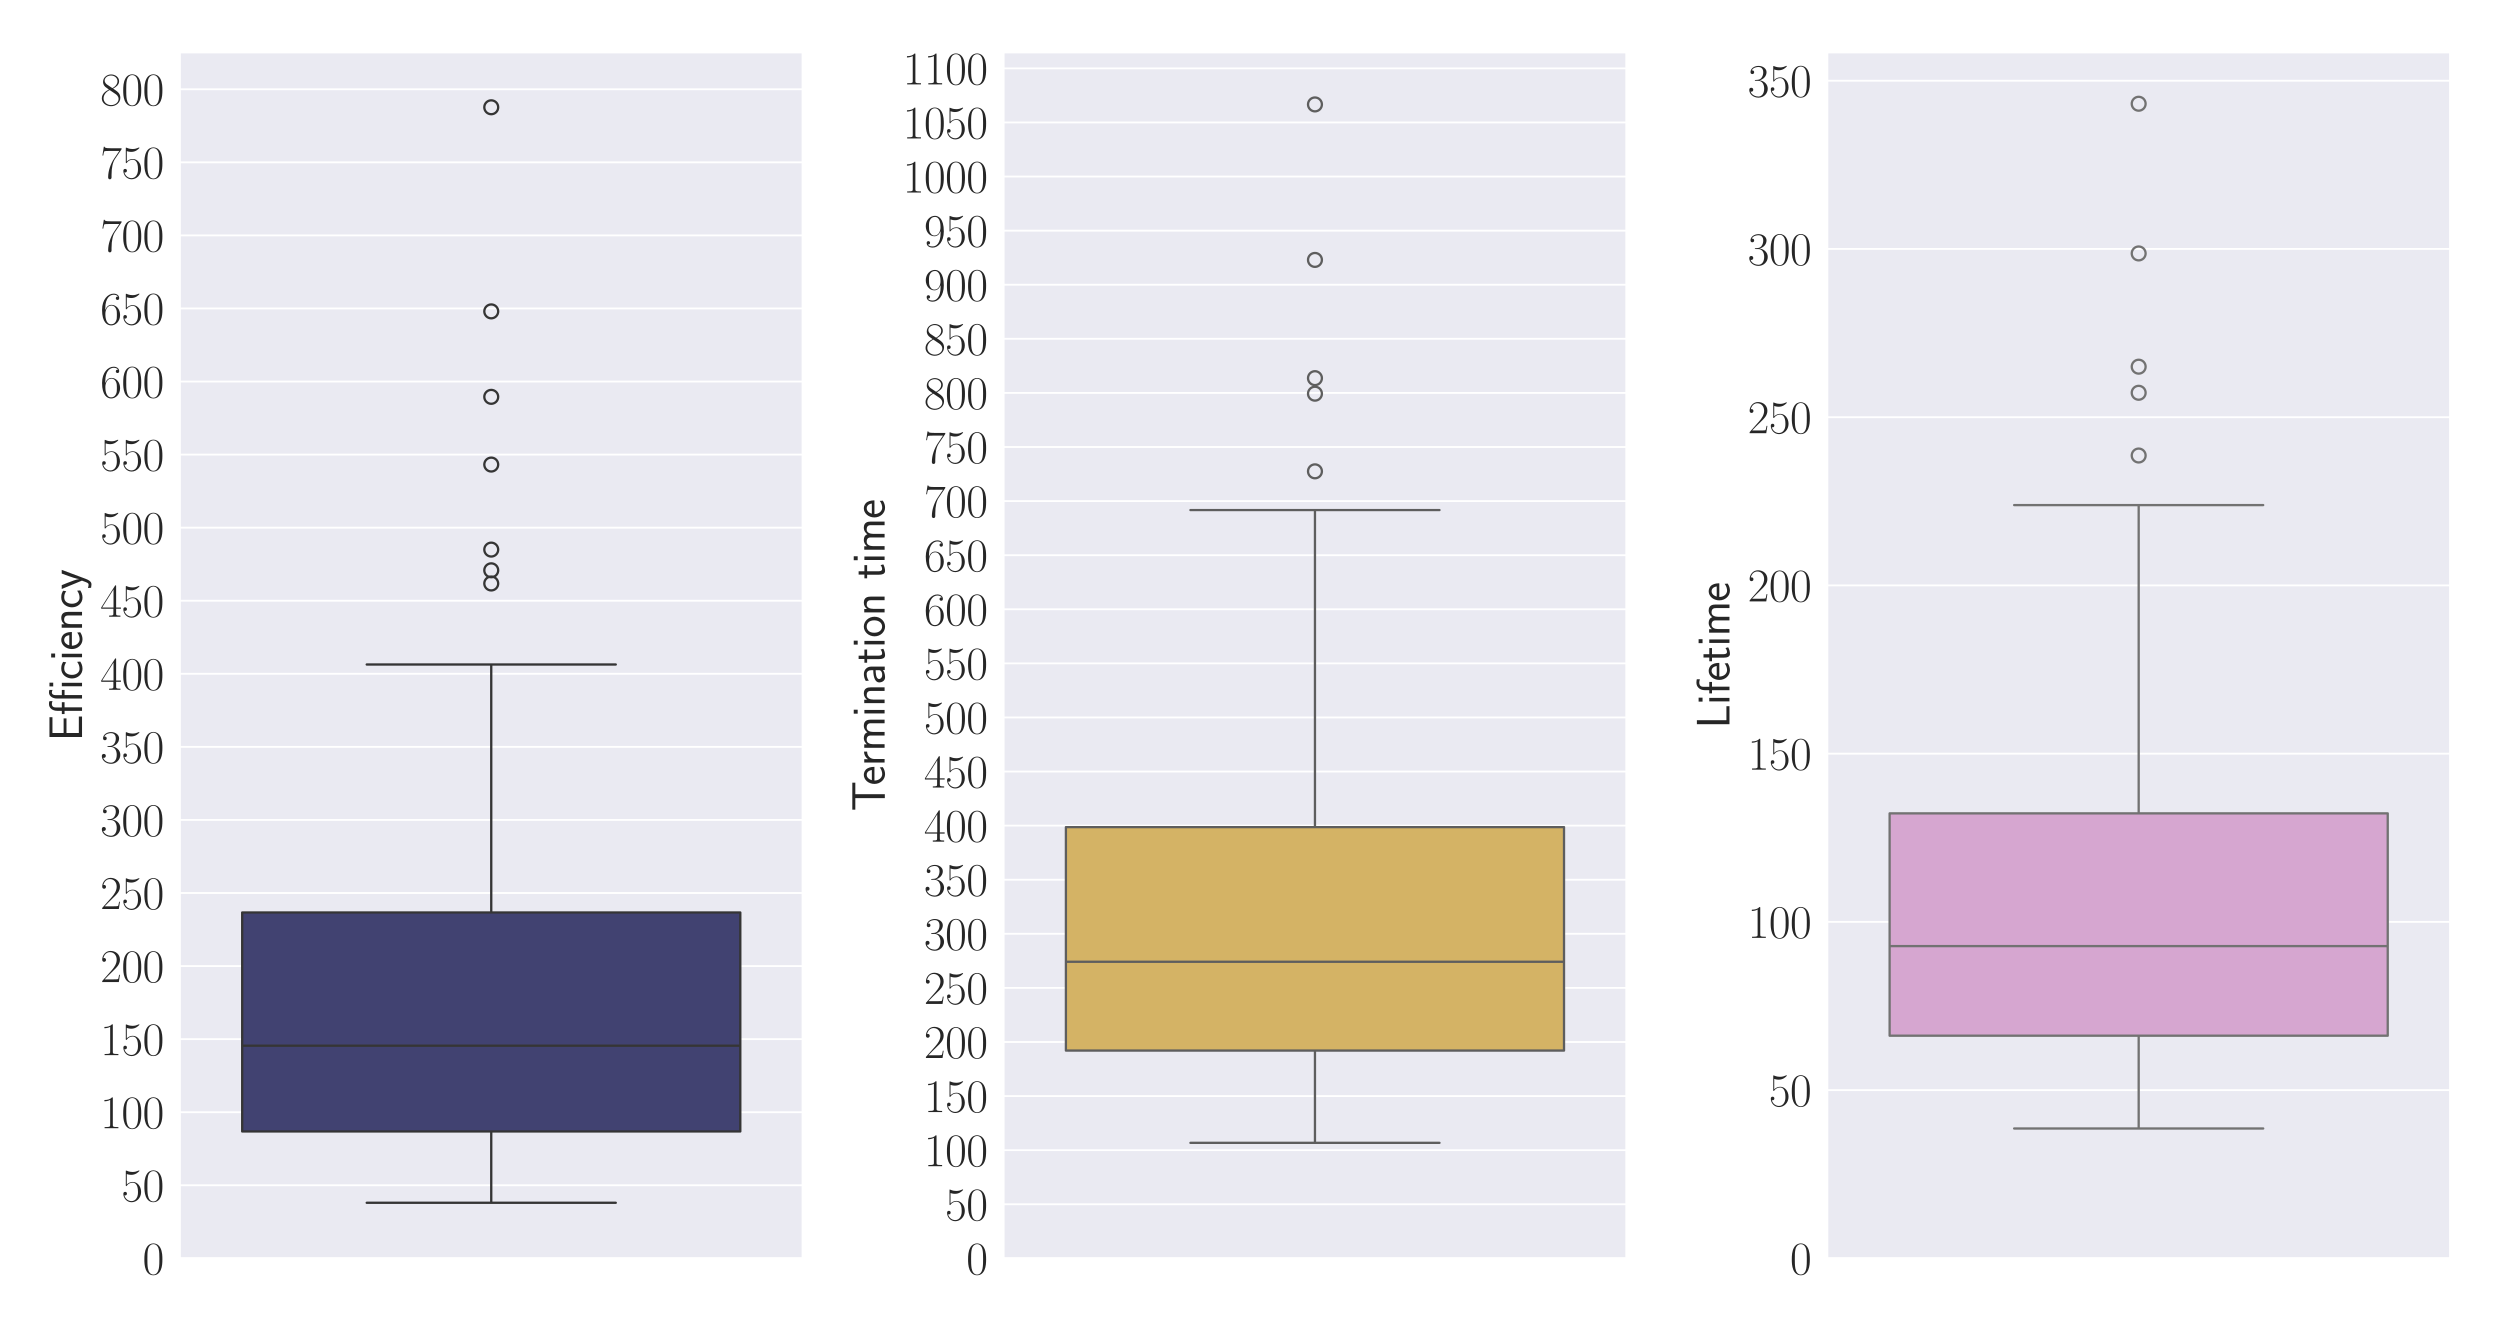 <?xml version="1.0" encoding="utf-8" standalone="no"?>
<!DOCTYPE svg PUBLIC "-//W3C//DTD SVG 1.1//EN"
  "http://www.w3.org/Graphics/SVG/1.1/DTD/svg11.dtd">
<svg xmlns:xlink="http://www.w3.org/1999/xlink" width="1080pt" height="576pt" viewBox="0 0 1080 576" xmlns="http://www.w3.org/2000/svg" version="1.1">
 <defs>
  <style type="text/css">*{stroke-linejoin: round; stroke-linecap: butt}</style>
 </defs>
 <g id="figure_1">
  <g id="patch_1">
   <path d="M 0 576 
L 1080 576 
L 1080 0 
L 0 0 
z
" style="fill: #ffffff"/>
  </g>
  <g id="axes_1">
   <g id="patch_2">
    <path d="M 77.727 543.606 
L 346.708 543.606 
L 346.708 22.681 
L 77.727 22.681 
z
" style="fill: #eaeaf2"/>
   </g>
   <g id="matplotlib.axis_1">
    <g id="xtick_1"/>
   </g>
   <g id="matplotlib.axis_2">
    <g id="ytick_1">
     <g id="line2d_1">
      <path d="M 77.727 543.606 
L 346.708 543.606 
" clip-path="url(#pfe9d5f213d)" style="fill: none; stroke: #ffffff; stroke-width: 0.8; stroke-linecap: round"/>
     </g>
     <g id="text_1">
      <!-- $\mathdefault{0}$ -->
      <g style="fill: #262626" transform="translate(61.589 550.524) scale(0.2 -0.2)">
       <defs>
        <path id="CMR17-30" d="M 2688 2025 
C 2688 2416 2682 3080 2413 3591 
C 2176 4039 1798 4198 1466 4198 
C 1158 4198 768 4058 525 3597 
C 269 3118 243 2524 243 2025 
C 243 1661 250 1106 448 619 
C 723 -39 1216 -128 1466 -128 
C 1760 -128 2208 -7 2470 600 
C 2662 1042 2688 1559 2688 2025 
z
M 1466 -26 
C 1056 -26 813 325 723 812 
C 653 1188 653 1738 653 2096 
C 653 2588 653 2997 736 3387 
C 858 3929 1216 4096 1466 4096 
C 1728 4096 2067 3923 2189 3400 
C 2272 3036 2278 2607 2278 2096 
C 2278 1680 2278 1169 2202 792 
C 2067 95 1690 -26 1466 -26 
z
" transform="scale(0.016)"/>
       </defs>
       <use xlink:href="#CMR17-30" transform="scale(0.996)"/>
      </g>
     </g>
    </g>
    <g id="ytick_2">
     <g id="line2d_2">
      <path d="M 77.727 512.041 
L 346.708 512.041 
" clip-path="url(#pfe9d5f213d)" style="fill: none; stroke: #ffffff; stroke-width: 0.8; stroke-linecap: round"/>
     </g>
     <g id="text_2">
      <!-- $\mathdefault{50}$ -->
      <g style="fill: #262626" transform="translate(52.451 518.959) scale(0.2 -0.2)">
       <defs>
        <path id="CMR17-35" d="M 730 3692 
C 794 3666 1056 3584 1325 3584 
C 1920 3584 2246 3911 2432 4100 
C 2432 4157 2432 4192 2394 4192 
C 2387 4192 2374 4192 2323 4163 
C 2099 4058 1837 3973 1517 3973 
C 1325 3973 1037 3999 723 4139 
C 653 4171 640 4171 634 4171 
C 602 4171 595 4164 595 4037 
L 595 2203 
C 595 2089 595 2057 659 2057 
C 691 2057 704 2070 736 2114 
C 941 2401 1222 2522 1542 2522 
C 1766 2522 2246 2382 2246 1289 
C 2246 1085 2246 715 2054 421 
C 1894 159 1645 25 1370 25 
C 947 25 518 320 403 814 
C 429 807 480 795 506 795 
C 589 795 749 840 749 1038 
C 749 1210 627 1280 506 1280 
C 358 1280 262 1190 262 1011 
C 262 454 704 -128 1382 -128 
C 2042 -128 2669 440 2669 1264 
C 2669 2030 2170 2624 1549 2624 
C 1222 2624 947 2503 730 2274 
L 730 3692 
z
" transform="scale(0.016)"/>
       </defs>
       <use xlink:href="#CMR17-35" transform="scale(0.996)"/>
       <use xlink:href="#CMR17-30" transform="translate(45.69 0) scale(0.996)"/>
      </g>
     </g>
    </g>
    <g id="ytick_3">
     <g id="line2d_3">
      <path d="M 77.727 480.475 
L 346.708 480.475 
" clip-path="url(#pfe9d5f213d)" style="fill: none; stroke: #ffffff; stroke-width: 0.8; stroke-linecap: round"/>
     </g>
     <g id="text_3">
      <!-- $\mathdefault{100}$ -->
      <g style="fill: #262626" transform="translate(43.313 487.394) scale(0.2 -0.2)">
       <defs>
        <path id="CMR17-31" d="M 1702 4058 
C 1702 4192 1696 4192 1606 4192 
C 1357 3916 979 3827 621 3827 
C 602 3827 570 3827 563 3808 
C 557 3795 557 3782 557 3648 
C 755 3648 1088 3686 1344 3839 
L 1344 461 
C 1344 236 1331 160 781 160 
L 589 160 
L 589 0 
C 896 0 1216 0 1523 0 
C 1830 0 2150 0 2458 0 
L 2458 160 
L 2266 160 
C 1715 160 1702 230 1702 458 
L 1702 4058 
z
" transform="scale(0.016)"/>
       </defs>
       <use xlink:href="#CMR17-31" transform="scale(0.996)"/>
       <use xlink:href="#CMR17-30" transform="translate(45.69 0) scale(0.996)"/>
       <use xlink:href="#CMR17-30" transform="translate(91.381 0) scale(0.996)"/>
      </g>
     </g>
    </g>
    <g id="ytick_4">
     <g id="line2d_4">
      <path d="M 77.727 448.91 
L 346.708 448.91 
" clip-path="url(#pfe9d5f213d)" style="fill: none; stroke: #ffffff; stroke-width: 0.8; stroke-linecap: round"/>
     </g>
     <g id="text_4">
      <!-- $\mathdefault{150}$ -->
      <g style="fill: #262626" transform="translate(43.313 455.828) scale(0.2 -0.2)">
       <use xlink:href="#CMR17-31" transform="scale(0.996)"/>
       <use xlink:href="#CMR17-35" transform="translate(45.69 0) scale(0.996)"/>
       <use xlink:href="#CMR17-30" transform="translate(91.381 0) scale(0.996)"/>
      </g>
     </g>
    </g>
    <g id="ytick_5">
     <g id="line2d_5">
      <path d="M 77.727 417.344 
L 346.708 417.344 
" clip-path="url(#pfe9d5f213d)" style="fill: none; stroke: #ffffff; stroke-width: 0.8; stroke-linecap: round"/>
     </g>
     <g id="text_5">
      <!-- $\mathdefault{200}$ -->
      <g style="fill: #262626" transform="translate(43.313 424.263) scale(0.2 -0.2)">
       <defs>
        <path id="CMR17-32" d="M 2669 989 
L 2554 989 
C 2490 536 2438 459 2413 420 
C 2381 369 1920 369 1830 369 
L 602 369 
C 832 619 1280 1072 1824 1597 
C 2214 1967 2669 2402 2669 3035 
C 2669 3790 2067 4224 1395 4224 
C 691 4224 262 3604 262 3030 
C 262 2780 448 2748 525 2748 
C 589 2748 781 2787 781 3010 
C 781 3207 614 3264 525 3264 
C 486 3264 448 3258 422 3245 
C 544 3790 915 4058 1306 4058 
C 1862 4058 2227 3617 2227 3035 
C 2227 2479 1901 2000 1536 1584 
L 262 146 
L 262 0 
L 2515 0 
L 2669 989 
z
" transform="scale(0.016)"/>
       </defs>
       <use xlink:href="#CMR17-32" transform="scale(0.996)"/>
       <use xlink:href="#CMR17-30" transform="translate(45.69 0) scale(0.996)"/>
       <use xlink:href="#CMR17-30" transform="translate(91.381 0) scale(0.996)"/>
      </g>
     </g>
    </g>
    <g id="ytick_6">
     <g id="line2d_6">
      <path d="M 77.727 385.779 
L 346.708 385.779 
" clip-path="url(#pfe9d5f213d)" style="fill: none; stroke: #ffffff; stroke-width: 0.8; stroke-linecap: round"/>
     </g>
     <g id="text_6">
      <!-- $\mathdefault{250}$ -->
      <g style="fill: #262626" transform="translate(43.313 392.698) scale(0.2 -0.2)">
       <use xlink:href="#CMR17-32" transform="scale(0.996)"/>
       <use xlink:href="#CMR17-35" transform="translate(45.69 0) scale(0.996)"/>
       <use xlink:href="#CMR17-30" transform="translate(91.381 0) scale(0.996)"/>
      </g>
     </g>
    </g>
    <g id="ytick_7">
     <g id="line2d_7">
      <path d="M 77.727 354.214 
L 346.708 354.214 
" clip-path="url(#pfe9d5f213d)" style="fill: none; stroke: #ffffff; stroke-width: 0.8; stroke-linecap: round"/>
     </g>
     <g id="text_7">
      <!-- $\mathdefault{300}$ -->
      <g style="fill: #262626" transform="translate(43.313 361.132) scale(0.2 -0.2)">
       <defs>
        <path id="CMR17-33" d="M 1414 2157 
C 1984 2157 2234 1662 2234 1090 
C 2234 320 1824 25 1453 25 
C 1114 25 563 194 390 693 
C 422 680 454 680 486 680 
C 640 680 755 782 755 948 
C 755 1133 614 1216 486 1216 
C 378 1216 211 1165 211 926 
C 211 335 787 -128 1466 -128 
C 2176 -128 2720 430 2720 1085 
C 2720 1707 2208 2157 1600 2227 
C 2086 2328 2554 2756 2554 3329 
C 2554 3820 2048 4179 1472 4179 
C 890 4179 378 3829 378 3329 
C 378 3110 544 3072 627 3072 
C 762 3072 877 3155 877 3321 
C 877 3486 762 3569 627 3569 
C 602 3569 570 3569 544 3557 
C 730 3959 1235 4032 1459 4032 
C 1683 4032 2106 3925 2106 3320 
C 2106 3143 2080 2828 1862 2550 
C 1670 2304 1453 2304 1242 2284 
C 1210 2284 1062 2269 1037 2269 
C 992 2263 966 2257 966 2208 
C 966 2163 973 2157 1101 2157 
L 1414 2157 
z
" transform="scale(0.016)"/>
       </defs>
       <use xlink:href="#CMR17-33" transform="scale(0.996)"/>
       <use xlink:href="#CMR17-30" transform="translate(45.69 0) scale(0.996)"/>
       <use xlink:href="#CMR17-30" transform="translate(91.381 0) scale(0.996)"/>
      </g>
     </g>
    </g>
    <g id="ytick_8">
     <g id="line2d_8">
      <path d="M 77.727 322.648 
L 346.708 322.648 
" clip-path="url(#pfe9d5f213d)" style="fill: none; stroke: #ffffff; stroke-width: 0.8; stroke-linecap: round"/>
     </g>
     <g id="text_8">
      <!-- $\mathdefault{350}$ -->
      <g style="fill: #262626" transform="translate(43.313 329.567) scale(0.2 -0.2)">
       <use xlink:href="#CMR17-33" transform="scale(0.996)"/>
       <use xlink:href="#CMR17-35" transform="translate(45.69 0) scale(0.996)"/>
       <use xlink:href="#CMR17-30" transform="translate(91.381 0) scale(0.996)"/>
      </g>
     </g>
    </g>
    <g id="ytick_9">
     <g id="line2d_9">
      <path d="M 77.727 291.083 
L 346.708 291.083 
" clip-path="url(#pfe9d5f213d)" style="fill: none; stroke: #ffffff; stroke-width: 0.8; stroke-linecap: round"/>
     </g>
     <g id="text_9">
      <!-- $\mathdefault{400}$ -->
      <g style="fill: #262626" transform="translate(43.313 298.002) scale(0.2 -0.2)">
       <defs>
        <path id="CMR17-34" d="M 2150 4122 
C 2150 4256 2144 4256 2029 4256 
L 128 1254 
L 128 1088 
L 1779 1088 
L 1779 457 
C 1779 224 1766 160 1318 160 
L 1197 160 
L 1197 0 
C 1402 0 1747 0 1965 0 
C 2182 0 2528 0 2733 0 
L 2733 160 
L 2611 160 
C 2163 160 2150 224 2150 457 
L 2150 1088 
L 2803 1088 
L 2803 1254 
L 2150 1254 
L 2150 4122 
z
M 1798 3703 
L 1798 1254 
L 256 1254 
L 1798 3703 
z
" transform="scale(0.016)"/>
       </defs>
       <use xlink:href="#CMR17-34" transform="scale(0.996)"/>
       <use xlink:href="#CMR17-30" transform="translate(45.69 0) scale(0.996)"/>
       <use xlink:href="#CMR17-30" transform="translate(91.381 0) scale(0.996)"/>
      </g>
     </g>
    </g>
    <g id="ytick_10">
     <g id="line2d_10">
      <path d="M 77.727 259.518 
L 346.708 259.518 
" clip-path="url(#pfe9d5f213d)" style="fill: none; stroke: #ffffff; stroke-width: 0.8; stroke-linecap: round"/>
     </g>
     <g id="text_10">
      <!-- $\mathdefault{450}$ -->
      <g style="fill: #262626" transform="translate(43.313 266.436) scale(0.2 -0.2)">
       <use xlink:href="#CMR17-34" transform="scale(0.996)"/>
       <use xlink:href="#CMR17-35" transform="translate(45.69 0) scale(0.996)"/>
       <use xlink:href="#CMR17-30" transform="translate(91.381 0) scale(0.996)"/>
      </g>
     </g>
    </g>
    <g id="ytick_11">
     <g id="line2d_11">
      <path d="M 77.727 227.952 
L 346.708 227.952 
" clip-path="url(#pfe9d5f213d)" style="fill: none; stroke: #ffffff; stroke-width: 0.8; stroke-linecap: round"/>
     </g>
     <g id="text_11">
      <!-- $\mathdefault{500}$ -->
      <g style="fill: #262626" transform="translate(43.313 234.871) scale(0.2 -0.2)">
       <use xlink:href="#CMR17-35" transform="scale(0.996)"/>
       <use xlink:href="#CMR17-30" transform="translate(45.69 0) scale(0.996)"/>
       <use xlink:href="#CMR17-30" transform="translate(91.381 0) scale(0.996)"/>
      </g>
     </g>
    </g>
    <g id="ytick_12">
     <g id="line2d_12">
      <path d="M 77.727 196.387 
L 346.708 196.387 
" clip-path="url(#pfe9d5f213d)" style="fill: none; stroke: #ffffff; stroke-width: 0.8; stroke-linecap: round"/>
     </g>
     <g id="text_12">
      <!-- $\mathdefault{550}$ -->
      <g style="fill: #262626" transform="translate(43.313 203.306) scale(0.2 -0.2)">
       <use xlink:href="#CMR17-35" transform="scale(0.996)"/>
       <use xlink:href="#CMR17-35" transform="translate(45.69 0) scale(0.996)"/>
       <use xlink:href="#CMR17-30" transform="translate(91.381 0) scale(0.996)"/>
      </g>
     </g>
    </g>
    <g id="ytick_13">
     <g id="line2d_13">
      <path d="M 77.727 164.822 
L 346.708 164.822 
" clip-path="url(#pfe9d5f213d)" style="fill: none; stroke: #ffffff; stroke-width: 0.8; stroke-linecap: round"/>
     </g>
     <g id="text_13">
      <!-- $\mathdefault{600}$ -->
      <g style="fill: #262626" transform="translate(43.313 171.74) scale(0.2 -0.2)">
       <defs>
        <path id="CMR17-36" d="M 678 2176 
C 678 3690 1395 4032 1811 4032 
C 1946 4032 2272 4009 2400 3776 
C 2298 3776 2106 3776 2106 3553 
C 2106 3381 2246 3323 2336 3323 
C 2394 3323 2566 3348 2566 3560 
C 2566 3954 2246 4179 1805 4179 
C 1043 4179 243 3390 243 1984 
C 243 253 966 -128 1478 -128 
C 2099 -128 2688 427 2688 1283 
C 2688 2081 2170 2662 1517 2662 
C 1126 2662 838 2407 678 1960 
L 678 2176 
z
M 1478 25 
C 691 25 691 1200 691 1436 
C 691 1896 909 2560 1504 2560 
C 1613 2560 1926 2560 2138 2120 
C 2253 1870 2253 1609 2253 1289 
C 2253 944 2253 690 2118 434 
C 1978 171 1773 25 1478 25 
z
" transform="scale(0.016)"/>
       </defs>
       <use xlink:href="#CMR17-36" transform="scale(0.996)"/>
       <use xlink:href="#CMR17-30" transform="translate(45.69 0) scale(0.996)"/>
       <use xlink:href="#CMR17-30" transform="translate(91.381 0) scale(0.996)"/>
      </g>
     </g>
    </g>
    <g id="ytick_14">
     <g id="line2d_14">
      <path d="M 77.727 133.256 
L 346.708 133.256 
" clip-path="url(#pfe9d5f213d)" style="fill: none; stroke: #ffffff; stroke-width: 0.8; stroke-linecap: round"/>
     </g>
     <g id="text_14">
      <!-- $\mathdefault{650}$ -->
      <g style="fill: #262626" transform="translate(43.313 140.175) scale(0.2 -0.2)">
       <use xlink:href="#CMR17-36" transform="scale(0.996)"/>
       <use xlink:href="#CMR17-35" transform="translate(45.69 0) scale(0.996)"/>
       <use xlink:href="#CMR17-30" transform="translate(91.381 0) scale(0.996)"/>
      </g>
     </g>
    </g>
    <g id="ytick_15">
     <g id="line2d_15">
      <path d="M 77.727 101.691 
L 346.708 101.691 
" clip-path="url(#pfe9d5f213d)" style="fill: none; stroke: #ffffff; stroke-width: 0.8; stroke-linecap: round"/>
     </g>
     <g id="text_15">
      <!-- $\mathdefault{700}$ -->
      <g style="fill: #262626" transform="translate(43.313 108.609) scale(0.2 -0.2)">
       <defs>
        <path id="CMR17-37" d="M 2886 3941 
L 2886 4081 
L 1382 4081 
C 634 4081 621 4165 595 4288 
L 480 4288 
L 294 3094 
L 410 3094 
C 429 3215 474 3540 550 3661 
C 589 3712 1062 3712 1171 3712 
L 2579 3712 
L 1869 2661 
C 1395 1954 1069 999 1069 165 
C 1069 89 1069 -128 1299 -128 
C 1530 -128 1530 89 1530 171 
L 1530 465 
C 1530 1508 1709 2196 2003 2636 
L 2886 3941 
z
" transform="scale(0.016)"/>
       </defs>
       <use xlink:href="#CMR17-37" transform="scale(0.996)"/>
       <use xlink:href="#CMR17-30" transform="translate(45.69 0) scale(0.996)"/>
       <use xlink:href="#CMR17-30" transform="translate(91.381 0) scale(0.996)"/>
      </g>
     </g>
    </g>
    <g id="ytick_16">
     <g id="line2d_16">
      <path d="M 77.727 70.126 
L 346.708 70.126 
" clip-path="url(#pfe9d5f213d)" style="fill: none; stroke: #ffffff; stroke-width: 0.8; stroke-linecap: round"/>
     </g>
     <g id="text_16">
      <!-- $\mathdefault{750}$ -->
      <g style="fill: #262626" transform="translate(43.313 77.044) scale(0.2 -0.2)">
       <use xlink:href="#CMR17-37" transform="scale(0.996)"/>
       <use xlink:href="#CMR17-35" transform="translate(45.69 0) scale(0.996)"/>
       <use xlink:href="#CMR17-30" transform="translate(91.381 0) scale(0.996)"/>
      </g>
     </g>
    </g>
    <g id="ytick_17">
     <g id="line2d_17">
      <path d="M 77.727 38.56 
L 346.708 38.56 
" clip-path="url(#pfe9d5f213d)" style="fill: none; stroke: #ffffff; stroke-width: 0.8; stroke-linecap: round"/>
     </g>
     <g id="text_17">
      <!-- $\mathdefault{800}$ -->
      <g style="fill: #262626" transform="translate(43.313 45.479) scale(0.2 -0.2)">
       <defs>
        <path id="CMR17-38" d="M 1741 2264 
C 2144 2467 2554 2773 2554 3263 
C 2554 3841 1990 4179 1472 4179 
C 890 4179 378 3759 378 3180 
C 378 3021 416 2747 666 2505 
C 730 2442 998 2251 1171 2130 
C 883 1983 211 1634 211 934 
C 211 279 838 -128 1459 -128 
C 2144 -128 2720 362 2720 1010 
C 2720 1590 2330 1857 2074 2029 
L 1741 2264 
z
M 902 2822 
C 851 2854 595 3051 595 3351 
C 595 3739 998 4032 1459 4032 
C 1965 4032 2336 3676 2336 3262 
C 2336 2669 1670 2331 1638 2331 
C 1632 2331 1626 2331 1574 2370 
L 902 2822 
z
M 2080 1519 
C 2176 1449 2483 1240 2483 851 
C 2483 381 2010 25 1472 25 
C 890 25 448 438 448 940 
C 448 1443 838 1862 1280 2060 
L 2080 1519 
z
" transform="scale(0.016)"/>
       </defs>
       <use xlink:href="#CMR17-38" transform="scale(0.996)"/>
       <use xlink:href="#CMR17-30" transform="translate(45.69 0) scale(0.996)"/>
       <use xlink:href="#CMR17-30" transform="translate(91.381 0) scale(0.996)"/>
      </g>
     </g>
    </g>
    <g id="text_18">
     <!-- Efficiency -->
     <g style="fill: #262626" transform="translate(35.437 320.178) rotate(-90) scale(0.2 -0.2)">
      <defs>
       <path id="CMSS17-45" d="M 1958 433 
C 1446 433 1216 433 1101 433 
L 1101 2107 
L 3085 2107 
L 3085 2496 
L 1101 2496 
L 1101 4009 
L 1926 4009 
C 2003 4009 2080 4009 2157 4009 
L 3251 4009 
L 3251 4416 
L 563 4416 
L 563 0 
L 3334 0 
L 3334 433 
L 1958 433 
z
" transform="scale(0.016)"/>
       <path id="CMSS17-e" d="M 4422 4416 
L 3910 4416 
L 3910 3906 
L 4422 3906 
L 4422 4416 
z
M 4403 2737 
L 3930 2737 
L 3930 0 
L 4403 0 
L 4403 2737 
z
M 2739 2368 
L 3437 2368 
L 3437 2737 
L 2726 2737 
L 2726 3578 
C 2726 3919 2880 4092 3085 4092 
C 3226 4092 3360 4042 3437 3992 
L 3437 4416 
C 3322 4461 3270 4480 3085 4480 
C 2605 4480 2266 3995 2266 3376 
L 2266 0 
L 2739 0 
L 2739 2368 
z
M 1075 2368 
L 1773 2368 
L 1773 2737 
L 1062 2737 
L 1062 3565 
C 1062 3995 1325 4092 1510 4092 
C 1619 4092 1773 4070 1920 3999 
L 1920 4410 
C 1754 4480 1728 4480 1510 4480 
C 986 4480 602 3999 602 3366 
L 602 2737 
L 160 2737 
L 160 2368 
L 602 2368 
L 602 0 
L 1075 0 
L 1075 2368 
z
" transform="scale(0.016)"/>
       <path id="CMSS17-63" d="M 2464 2541 
C 2464 2585 2170 2714 2093 2739 
C 1882 2816 1613 2816 1542 2816 
C 710 2816 211 2093 211 1363 
C 211 595 768 -64 1517 -64 
C 1946 -64 2253 76 2502 242 
L 2464 664 
C 2189 453 1869 337 1523 337 
C 1024 337 698 774 698 1369 
C 698 1831 909 2414 1549 2414 
C 1901 2414 2099 2343 2394 2145 
L 2464 2541 
z
" transform="scale(0.016)"/>
       <path id="CMSS17-69" d="M 979 4183 
L 442 4183 
L 442 3648 
L 979 3648 
L 979 4183 
z
M 947 2739 
L 474 2739 
L 474 0 
L 947 0 
L 947 2739 
z
" transform="scale(0.016)"/>
       <path id="CMSS17-65" d="M 2502 1377 
C 2502 1590 2490 2003 2285 2345 
C 2061 2713 1696 2816 1421 2816 
C 755 2816 192 2188 192 1375 
C 192 582 774 -64 1510 -64 
C 1798 -64 2150 19 2470 248 
C 2470 274 2458 414 2451 420 
C 2451 433 2432 630 2432 656 
C 2125 407 1773 325 1517 325 
C 1107 325 666 667 646 1377 
L 2502 1377 
z
M 698 1728 
C 781 2084 1062 2421 1421 2421 
C 1517 2421 1965 2421 2080 1728 
L 698 1728 
z
" transform="scale(0.016)"/>
       <path id="CMSS17-6e" d="M 2618 1877 
C 2618 2283 2522 2816 1798 2816 
C 1389 2816 1120 2606 941 2389 
L 941 2758 
L 474 2758 
L 474 0 
L 960 0 
L 960 1559 
C 960 1964 1114 2428 1549 2428 
C 2112 2428 2131 2048 2131 1829 
L 2131 0 
L 2618 0 
L 2618 1877 
z
" transform="scale(0.016)"/>
       <path id="CMSS17-79" d="M 2675 2752 
L 2176 2752 
C 1632 1294 1446 702 1434 383 
L 1427 383 
C 1408 696 1126 1460 902 2007 
L 602 2752 
L 83 2752 
L 1216 13 
C 1146 -178 1043 -465 1011 -529 
C 870 -885 774 -885 672 -885 
C 646 -885 442 -885 211 -809 
L 250 -1229 
C 410 -1261 570 -1280 685 -1280 
C 845 -1280 1165 -1280 1459 -497 
L 2675 2752 
z
" transform="scale(0.016)"/>
      </defs>
      <use xlink:href="#CMSS17-45" transform="scale(0.996)"/>
      <use xlink:href="#CMSS17-e" transform="translate(55.892 0) scale(0.996)"/>
      <use xlink:href="#CMSS17-63" transform="translate(132.043 0) scale(0.996)"/>
      <use xlink:href="#CMSS17-69" transform="translate(173.682 0) scale(0.996)"/>
      <use xlink:href="#CMSS17-65" transform="translate(195.863 0) scale(0.996)"/>
      <use xlink:href="#CMSS17-6e" transform="translate(237.501 0) scale(0.996)"/>
      <use xlink:href="#CMSS17-63" transform="translate(285.706 0) scale(0.996)"/>
      <use xlink:href="#CMSS17-79" transform="translate(327.345 0) scale(0.996)"/>
     </g>
    </g>
   </g>
   <g id="patch_3">
    <path d="M 104.625 488.79 
L 319.81 488.79 
L 319.81 394.188 
L 104.625 394.188 
L 104.625 488.79 
z
" clip-path="url(#pfe9d5f213d)" style="fill: #414271; stroke: #353535; stroke-linejoin: miter"/>
   </g>
   <g id="line2d_18">
    <path d="M 212.217 488.79 
L 212.217 519.602 
" clip-path="url(#pfe9d5f213d)" style="fill: none; stroke: #353535"/>
   </g>
   <g id="line2d_19">
    <path d="M 212.217 394.188 
L 212.217 287.066 
" clip-path="url(#pfe9d5f213d)" style="fill: none; stroke: #353535"/>
   </g>
   <g id="line2d_20">
    <path d="M 158.421 519.602 
L 266.014 519.602 
" clip-path="url(#pfe9d5f213d)" style="fill: none; stroke: #353535; stroke-linecap: round"/>
   </g>
   <g id="line2d_21">
    <path d="M 158.421 287.066 
L 266.014 287.066 
" clip-path="url(#pfe9d5f213d)" style="fill: none; stroke: #353535; stroke-linecap: round"/>
   </g>
   <g id="line2d_22">
    <defs>
     <path id="m249b5681fa" d="M 0 3 
C 0.796 3 1.559 2.684 2.121 2.121 
C 2.684 1.559 3 0.796 3 0 
C 3 -0.796 2.684 -1.559 2.121 -2.121 
C 1.559 -2.684 0.796 -3 0 -3 
C -0.796 -3 -1.559 -2.684 -2.121 -2.121 
C -2.684 -1.559 -3 -0.796 -3 0 
C -3 0.796 -2.684 1.559 -2.121 2.121 
C -1.559 2.684 -0.796 3 0 3 
z
" style="stroke: #353535"/>
    </defs>
    <g clip-path="url(#pfe9d5f213d)">
     <use xlink:href="#m249b5681fa" x="212.217" y="252.07" style="fill-opacity: 0; stroke: #353535"/>
     <use xlink:href="#m249b5681fa" x="212.217" y="200.693" style="fill-opacity: 0; stroke: #353535"/>
     <use xlink:href="#m249b5681fa" x="212.217" y="237.427" style="fill-opacity: 0; stroke: #353535"/>
     <use xlink:href="#m249b5681fa" x="212.217" y="134.517" style="fill-opacity: 0; stroke: #353535"/>
     <use xlink:href="#m249b5681fa" x="212.217" y="46.343" style="fill-opacity: 0; stroke: #353535"/>
     <use xlink:href="#m249b5681fa" x="212.217" y="246.37" style="fill-opacity: 0; stroke: #353535"/>
     <use xlink:href="#m249b5681fa" x="212.217" y="171.435" style="fill-opacity: 0; stroke: #353535"/>
    </g>
   </g>
   <g id="line2d_23">
    <path d="M 104.625 451.746 
L 319.81 451.746 
" clip-path="url(#pfe9d5f213d)" style="fill: none; stroke: #353535"/>
   </g>
   <g id="patch_4">
    <path d="M 77.727 543.606 
L 77.727 22.681 
" style="fill: none; stroke: #ffffff; stroke-width: 0.8; stroke-linejoin: miter; stroke-linecap: square"/>
   </g>
   <g id="patch_5">
    <path d="M 346.708 543.606 
L 346.708 22.681 
" style="fill: none; stroke: #ffffff; stroke-width: 0.8; stroke-linejoin: miter; stroke-linecap: square"/>
   </g>
   <g id="patch_6">
    <path d="M 77.727 543.606 
L 346.708 543.606 
" style="fill: none; stroke: #ffffff; stroke-width: 0.8; stroke-linejoin: miter; stroke-linecap: square"/>
   </g>
   <g id="patch_7">
    <path d="M 77.727 22.681 
L 346.708 22.681 
" style="fill: none; stroke: #ffffff; stroke-width: 0.8; stroke-linejoin: miter; stroke-linecap: square"/>
   </g>
  </g>
  <g id="axes_2">
   <g id="patch_8">
    <path d="M 433.573 543.606 
L 702.554 543.606 
L 702.554 22.681 
L 433.573 22.681 
z
" style="fill: #eaeaf2"/>
   </g>
   <g id="matplotlib.axis_3">
    <g id="xtick_2"/>
   </g>
   <g id="matplotlib.axis_4">
    <g id="ytick_18">
     <g id="line2d_24">
      <path d="M 433.573 543.606 
L 702.554 543.606 
" clip-path="url(#p187883ef06)" style="fill: none; stroke: #ffffff; stroke-width: 0.8; stroke-linecap: round"/>
     </g>
     <g id="text_19">
      <!-- $\mathdefault{0}$ -->
      <g style="fill: #262626" transform="translate(417.435 550.524) scale(0.2 -0.2)">
       <use xlink:href="#CMR17-30" transform="scale(0.996)"/>
      </g>
     </g>
    </g>
    <g id="ytick_19">
     <g id="line2d_25">
      <path d="M 433.573 520.239 
L 702.554 520.239 
" clip-path="url(#p187883ef06)" style="fill: none; stroke: #ffffff; stroke-width: 0.8; stroke-linecap: round"/>
     </g>
     <g id="text_20">
      <!-- $\mathdefault{50}$ -->
      <g style="fill: #262626" transform="translate(408.297 527.158) scale(0.2 -0.2)">
       <use xlink:href="#CMR17-35" transform="scale(0.996)"/>
       <use xlink:href="#CMR17-30" transform="translate(45.69 0) scale(0.996)"/>
      </g>
     </g>
    </g>
    <g id="ytick_20">
     <g id="line2d_26">
      <path d="M 433.573 496.872 
L 702.554 496.872 
" clip-path="url(#p187883ef06)" style="fill: none; stroke: #ffffff; stroke-width: 0.8; stroke-linecap: round"/>
     </g>
     <g id="text_21">
      <!-- $\mathdefault{100}$ -->
      <g style="fill: #262626" transform="translate(399.159 503.791) scale(0.2 -0.2)">
       <use xlink:href="#CMR17-31" transform="scale(0.996)"/>
       <use xlink:href="#CMR17-30" transform="translate(45.69 0) scale(0.996)"/>
       <use xlink:href="#CMR17-30" transform="translate(91.381 0) scale(0.996)"/>
      </g>
     </g>
    </g>
    <g id="ytick_21">
     <g id="line2d_27">
      <path d="M 433.573 473.506 
L 702.554 473.506 
" clip-path="url(#p187883ef06)" style="fill: none; stroke: #ffffff; stroke-width: 0.8; stroke-linecap: round"/>
     </g>
     <g id="text_22">
      <!-- $\mathdefault{150}$ -->
      <g style="fill: #262626" transform="translate(399.159 480.424) scale(0.2 -0.2)">
       <use xlink:href="#CMR17-31" transform="scale(0.996)"/>
       <use xlink:href="#CMR17-35" transform="translate(45.69 0) scale(0.996)"/>
       <use xlink:href="#CMR17-30" transform="translate(91.381 0) scale(0.996)"/>
      </g>
     </g>
    </g>
    <g id="ytick_22">
     <g id="line2d_28">
      <path d="M 433.573 450.139 
L 702.554 450.139 
" clip-path="url(#p187883ef06)" style="fill: none; stroke: #ffffff; stroke-width: 0.8; stroke-linecap: round"/>
     </g>
     <g id="text_23">
      <!-- $\mathdefault{200}$ -->
      <g style="fill: #262626" transform="translate(399.159 457.057) scale(0.2 -0.2)">
       <use xlink:href="#CMR17-32" transform="scale(0.996)"/>
       <use xlink:href="#CMR17-30" transform="translate(45.69 0) scale(0.996)"/>
       <use xlink:href="#CMR17-30" transform="translate(91.381 0) scale(0.996)"/>
      </g>
     </g>
    </g>
    <g id="ytick_23">
     <g id="line2d_29">
      <path d="M 433.573 426.772 
L 702.554 426.772 
" clip-path="url(#p187883ef06)" style="fill: none; stroke: #ffffff; stroke-width: 0.8; stroke-linecap: round"/>
     </g>
     <g id="text_24">
      <!-- $\mathdefault{250}$ -->
      <g style="fill: #262626" transform="translate(399.159 433.691) scale(0.2 -0.2)">
       <use xlink:href="#CMR17-32" transform="scale(0.996)"/>
       <use xlink:href="#CMR17-35" transform="translate(45.69 0) scale(0.996)"/>
       <use xlink:href="#CMR17-30" transform="translate(91.381 0) scale(0.996)"/>
      </g>
     </g>
    </g>
    <g id="ytick_24">
     <g id="line2d_30">
      <path d="M 433.573 403.405 
L 702.554 403.405 
" clip-path="url(#p187883ef06)" style="fill: none; stroke: #ffffff; stroke-width: 0.8; stroke-linecap: round"/>
     </g>
     <g id="text_25">
      <!-- $\mathdefault{300}$ -->
      <g style="fill: #262626" transform="translate(399.159 410.324) scale(0.2 -0.2)">
       <use xlink:href="#CMR17-33" transform="scale(0.996)"/>
       <use xlink:href="#CMR17-30" transform="translate(45.69 0) scale(0.996)"/>
       <use xlink:href="#CMR17-30" transform="translate(91.381 0) scale(0.996)"/>
      </g>
     </g>
    </g>
    <g id="ytick_25">
     <g id="line2d_31">
      <path d="M 433.573 380.039 
L 702.554 380.039 
" clip-path="url(#p187883ef06)" style="fill: none; stroke: #ffffff; stroke-width: 0.8; stroke-linecap: round"/>
     </g>
     <g id="text_26">
      <!-- $\mathdefault{350}$ -->
      <g style="fill: #262626" transform="translate(399.159 386.957) scale(0.2 -0.2)">
       <use xlink:href="#CMR17-33" transform="scale(0.996)"/>
       <use xlink:href="#CMR17-35" transform="translate(45.69 0) scale(0.996)"/>
       <use xlink:href="#CMR17-30" transform="translate(91.381 0) scale(0.996)"/>
      </g>
     </g>
    </g>
    <g id="ytick_26">
     <g id="line2d_32">
      <path d="M 433.573 356.672 
L 702.554 356.672 
" clip-path="url(#p187883ef06)" style="fill: none; stroke: #ffffff; stroke-width: 0.8; stroke-linecap: round"/>
     </g>
     <g id="text_27">
      <!-- $\mathdefault{400}$ -->
      <g style="fill: #262626" transform="translate(399.159 363.59) scale(0.2 -0.2)">
       <use xlink:href="#CMR17-34" transform="scale(0.996)"/>
       <use xlink:href="#CMR17-30" transform="translate(45.69 0) scale(0.996)"/>
       <use xlink:href="#CMR17-30" transform="translate(91.381 0) scale(0.996)"/>
      </g>
     </g>
    </g>
    <g id="ytick_27">
     <g id="line2d_33">
      <path d="M 433.573 333.305 
L 702.554 333.305 
" clip-path="url(#p187883ef06)" style="fill: none; stroke: #ffffff; stroke-width: 0.8; stroke-linecap: round"/>
     </g>
     <g id="text_28">
      <!-- $\mathdefault{450}$ -->
      <g style="fill: #262626" transform="translate(399.159 340.224) scale(0.2 -0.2)">
       <use xlink:href="#CMR17-34" transform="scale(0.996)"/>
       <use xlink:href="#CMR17-35" transform="translate(45.69 0) scale(0.996)"/>
       <use xlink:href="#CMR17-30" transform="translate(91.381 0) scale(0.996)"/>
      </g>
     </g>
    </g>
    <g id="ytick_28">
     <g id="line2d_34">
      <path d="M 433.573 309.938 
L 702.554 309.938 
" clip-path="url(#p187883ef06)" style="fill: none; stroke: #ffffff; stroke-width: 0.8; stroke-linecap: round"/>
     </g>
     <g id="text_29">
      <!-- $\mathdefault{500}$ -->
      <g style="fill: #262626" transform="translate(399.159 316.857) scale(0.2 -0.2)">
       <use xlink:href="#CMR17-35" transform="scale(0.996)"/>
       <use xlink:href="#CMR17-30" transform="translate(45.69 0) scale(0.996)"/>
       <use xlink:href="#CMR17-30" transform="translate(91.381 0) scale(0.996)"/>
      </g>
     </g>
    </g>
    <g id="ytick_29">
     <g id="line2d_35">
      <path d="M 433.573 286.572 
L 702.554 286.572 
" clip-path="url(#p187883ef06)" style="fill: none; stroke: #ffffff; stroke-width: 0.8; stroke-linecap: round"/>
     </g>
     <g id="text_30">
      <!-- $\mathdefault{550}$ -->
      <g style="fill: #262626" transform="translate(399.159 293.49) scale(0.2 -0.2)">
       <use xlink:href="#CMR17-35" transform="scale(0.996)"/>
       <use xlink:href="#CMR17-35" transform="translate(45.69 0) scale(0.996)"/>
       <use xlink:href="#CMR17-30" transform="translate(91.381 0) scale(0.996)"/>
      </g>
     </g>
    </g>
    <g id="ytick_30">
     <g id="line2d_36">
      <path d="M 433.573 263.205 
L 702.554 263.205 
" clip-path="url(#p187883ef06)" style="fill: none; stroke: #ffffff; stroke-width: 0.8; stroke-linecap: round"/>
     </g>
     <g id="text_31">
      <!-- $\mathdefault{600}$ -->
      <g style="fill: #262626" transform="translate(399.159 270.123) scale(0.2 -0.2)">
       <use xlink:href="#CMR17-36" transform="scale(0.996)"/>
       <use xlink:href="#CMR17-30" transform="translate(45.69 0) scale(0.996)"/>
       <use xlink:href="#CMR17-30" transform="translate(91.381 0) scale(0.996)"/>
      </g>
     </g>
    </g>
    <g id="ytick_31">
     <g id="line2d_37">
      <path d="M 433.573 239.838 
L 702.554 239.838 
" clip-path="url(#p187883ef06)" style="fill: none; stroke: #ffffff; stroke-width: 0.8; stroke-linecap: round"/>
     </g>
     <g id="text_32">
      <!-- $\mathdefault{650}$ -->
      <g style="fill: #262626" transform="translate(399.159 246.757) scale(0.2 -0.2)">
       <use xlink:href="#CMR17-36" transform="scale(0.996)"/>
       <use xlink:href="#CMR17-35" transform="translate(45.69 0) scale(0.996)"/>
       <use xlink:href="#CMR17-30" transform="translate(91.381 0) scale(0.996)"/>
      </g>
     </g>
    </g>
    <g id="ytick_32">
     <g id="line2d_38">
      <path d="M 433.573 216.471 
L 702.554 216.471 
" clip-path="url(#p187883ef06)" style="fill: none; stroke: #ffffff; stroke-width: 0.8; stroke-linecap: round"/>
     </g>
     <g id="text_33">
      <!-- $\mathdefault{700}$ -->
      <g style="fill: #262626" transform="translate(399.159 223.39) scale(0.2 -0.2)">
       <use xlink:href="#CMR17-37" transform="scale(0.996)"/>
       <use xlink:href="#CMR17-30" transform="translate(45.69 0) scale(0.996)"/>
       <use xlink:href="#CMR17-30" transform="translate(91.381 0) scale(0.996)"/>
      </g>
     </g>
    </g>
    <g id="ytick_33">
     <g id="line2d_39">
      <path d="M 433.573 193.105 
L 702.554 193.105 
" clip-path="url(#p187883ef06)" style="fill: none; stroke: #ffffff; stroke-width: 0.8; stroke-linecap: round"/>
     </g>
     <g id="text_34">
      <!-- $\mathdefault{750}$ -->
      <g style="fill: #262626" transform="translate(399.159 200.023) scale(0.2 -0.2)">
       <use xlink:href="#CMR17-37" transform="scale(0.996)"/>
       <use xlink:href="#CMR17-35" transform="translate(45.69 0) scale(0.996)"/>
       <use xlink:href="#CMR17-30" transform="translate(91.381 0) scale(0.996)"/>
      </g>
     </g>
    </g>
    <g id="ytick_34">
     <g id="line2d_40">
      <path d="M 433.573 169.738 
L 702.554 169.738 
" clip-path="url(#p187883ef06)" style="fill: none; stroke: #ffffff; stroke-width: 0.8; stroke-linecap: round"/>
     </g>
     <g id="text_35">
      <!-- $\mathdefault{800}$ -->
      <g style="fill: #262626" transform="translate(399.159 176.656) scale(0.2 -0.2)">
       <use xlink:href="#CMR17-38" transform="scale(0.996)"/>
       <use xlink:href="#CMR17-30" transform="translate(45.69 0) scale(0.996)"/>
       <use xlink:href="#CMR17-30" transform="translate(91.381 0) scale(0.996)"/>
      </g>
     </g>
    </g>
    <g id="ytick_35">
     <g id="line2d_41">
      <path d="M 433.573 146.371 
L 702.554 146.371 
" clip-path="url(#p187883ef06)" style="fill: none; stroke: #ffffff; stroke-width: 0.8; stroke-linecap: round"/>
     </g>
     <g id="text_36">
      <!-- $\mathdefault{850}$ -->
      <g style="fill: #262626" transform="translate(399.159 153.29) scale(0.2 -0.2)">
       <use xlink:href="#CMR17-38" transform="scale(0.996)"/>
       <use xlink:href="#CMR17-35" transform="translate(45.69 0) scale(0.996)"/>
       <use xlink:href="#CMR17-30" transform="translate(91.381 0) scale(0.996)"/>
      </g>
     </g>
    </g>
    <g id="ytick_36">
     <g id="line2d_42">
      <path d="M 433.573 123.004 
L 702.554 123.004 
" clip-path="url(#p187883ef06)" style="fill: none; stroke: #ffffff; stroke-width: 0.8; stroke-linecap: round"/>
     </g>
     <g id="text_37">
      <!-- $\mathdefault{900}$ -->
      <g style="fill: #262626" transform="translate(399.159 129.923) scale(0.2 -0.2)">
       <defs>
        <path id="CMR17-39" d="M 2253 1864 
C 2253 464 1670 31 1190 31 
C 1043 31 685 31 538 294 
C 704 268 826 357 826 518 
C 826 692 685 749 595 749 
C 538 749 365 723 365 506 
C 365 71 742 -128 1203 -128 
C 1939 -128 2688 674 2688 2073 
C 2688 3817 1971 4179 1485 4179 
C 851 4179 243 3628 243 2778 
C 243 1991 762 1408 1414 1408 
C 1952 1408 2189 1903 2253 2112 
L 2253 1864 
z
M 1427 1510 
C 1254 1510 1011 1542 813 1922 
C 678 2169 678 2461 678 2771 
C 678 3146 678 3405 858 3684 
C 947 3817 1114 4032 1485 4032 
C 2240 4032 2240 2885 2240 2632 
C 2240 2182 2035 1510 1427 1510 
z
" transform="scale(0.016)"/>
       </defs>
       <use xlink:href="#CMR17-39" transform="scale(0.996)"/>
       <use xlink:href="#CMR17-30" transform="translate(45.69 0) scale(0.996)"/>
       <use xlink:href="#CMR17-30" transform="translate(91.381 0) scale(0.996)"/>
      </g>
     </g>
    </g>
    <g id="ytick_37">
     <g id="line2d_43">
      <path d="M 433.573 99.638 
L 702.554 99.638 
" clip-path="url(#p187883ef06)" style="fill: none; stroke: #ffffff; stroke-width: 0.8; stroke-linecap: round"/>
     </g>
     <g id="text_38">
      <!-- $\mathdefault{950}$ -->
      <g style="fill: #262626" transform="translate(399.159 106.556) scale(0.2 -0.2)">
       <use xlink:href="#CMR17-39" transform="scale(0.996)"/>
       <use xlink:href="#CMR17-35" transform="translate(45.69 0) scale(0.996)"/>
       <use xlink:href="#CMR17-30" transform="translate(91.381 0) scale(0.996)"/>
      </g>
     </g>
    </g>
    <g id="ytick_38">
     <g id="line2d_44">
      <path d="M 433.573 76.271 
L 702.554 76.271 
" clip-path="url(#p187883ef06)" style="fill: none; stroke: #ffffff; stroke-width: 0.8; stroke-linecap: round"/>
     </g>
     <g id="text_39">
      <!-- $\mathdefault{1000}$ -->
      <g style="fill: #262626" transform="translate(390.021 83.189) scale(0.2 -0.2)">
       <use xlink:href="#CMR17-31" transform="scale(0.996)"/>
       <use xlink:href="#CMR17-30" transform="translate(45.69 0) scale(0.996)"/>
       <use xlink:href="#CMR17-30" transform="translate(91.381 0) scale(0.996)"/>
       <use xlink:href="#CMR17-30" transform="translate(137.071 0) scale(0.996)"/>
      </g>
     </g>
    </g>
    <g id="ytick_39">
     <g id="line2d_45">
      <path d="M 433.573 52.904 
L 702.554 52.904 
" clip-path="url(#p187883ef06)" style="fill: none; stroke: #ffffff; stroke-width: 0.8; stroke-linecap: round"/>
     </g>
     <g id="text_40">
      <!-- $\mathdefault{1050}$ -->
      <g style="fill: #262626" transform="translate(390.021 59.823) scale(0.2 -0.2)">
       <use xlink:href="#CMR17-31" transform="scale(0.996)"/>
       <use xlink:href="#CMR17-30" transform="translate(45.69 0) scale(0.996)"/>
       <use xlink:href="#CMR17-35" transform="translate(91.381 0) scale(0.996)"/>
       <use xlink:href="#CMR17-30" transform="translate(137.071 0) scale(0.996)"/>
      </g>
     </g>
    </g>
    <g id="ytick_40">
     <g id="line2d_46">
      <path d="M 433.573 29.537 
L 702.554 29.537 
" clip-path="url(#p187883ef06)" style="fill: none; stroke: #ffffff; stroke-width: 0.8; stroke-linecap: round"/>
     </g>
     <g id="text_41">
      <!-- $\mathdefault{1100}$ -->
      <g style="fill: #262626" transform="translate(390.021 36.456) scale(0.2 -0.2)">
       <use xlink:href="#CMR17-31" transform="scale(0.996)"/>
       <use xlink:href="#CMR17-31" transform="translate(45.69 0) scale(0.996)"/>
       <use xlink:href="#CMR17-30" transform="translate(91.381 0) scale(0.996)"/>
       <use xlink:href="#CMR17-30" transform="translate(137.071 0) scale(0.996)"/>
      </g>
     </g>
    </g>
    <g id="text_42">
     <!-- Termination time -->
     <g style="fill: #262626" transform="translate(382.145 350.47) rotate(-90) scale(0.2 -0.2)">
      <defs>
       <path id="CMSS17-54" d="M 2317 3968 
L 2848 3968 
C 2925 3968 3002 3968 3078 3968 
L 3878 3968 
L 3878 4376 
L 218 4376 
L 218 3968 
L 1018 3968 
C 1094 3968 1171 3968 1248 3968 
L 1779 3968 
L 1779 -32 
L 2317 -32 
L 2317 3968 
z
" transform="scale(0.016)"/>
       <path id="CMSS17-72" d="M 954 1363 
C 954 1965 1395 2368 1958 2368 
L 1958 2789 
C 1549 2789 1165 2585 934 2253 
L 934 2758 
L 480 2758 
L 480 0 
L 954 0 
L 954 1363 
z
" transform="scale(0.016)"/>
       <path id="CMSS17-6d" d="M 4288 1877 
C 4288 2308 4179 2816 3462 2816 
C 2982 2816 2694 2516 2566 2331 
C 2451 2670 2182 2816 1798 2816 
C 1363 2816 1088 2568 941 2389 
L 941 2758 
L 474 2758 
L 474 0 
L 960 0 
L 960 1559 
C 960 1939 1101 2428 1555 2428 
C 2138 2428 2138 2016 2138 1829 
L 2138 0 
L 2624 0 
L 2624 1559 
C 2624 1939 2765 2428 3219 2428 
C 3802 2428 3802 2016 3802 1829 
L 3802 0 
L 4288 0 
L 4288 1877 
z
" transform="scale(0.016)"/>
       <path id="CMSS17-61" d="M 2406 1791 
C 2406 2392 1978 2808 1402 2808 
C 1120 2808 813 2757 461 2553 
L 499 2135 
C 659 2248 934 2432 1395 2432 
C 1722 2432 1920 2180 1920 1782 
L 1920 1536 
C 896 1536 256 1238 256 726 
C 256 461 416 -64 947 -64 
C 1043 -64 1562 -64 1933 217 
L 1933 -19 
L 2406 -19 
L 2406 1791 
z
M 1920 816 
C 1920 701 1920 548 1728 434 
C 1562 325 1350 325 1261 325 
C 941 325 723 511 723 744 
C 723 1211 1722 1211 1920 1211 
L 1920 816 
z
" transform="scale(0.016)"/>
       <path id="CMSS17-74" d="M 1069 2368 
L 1901 2368 
L 1901 2737 
L 1069 2737 
L 1069 3520 
L 614 3520 
L 614 2737 
L 109 2737 
L 109 2368 
L 602 2368 
L 602 749 
C 602 384 685 -64 1107 -64 
C 1427 -64 1722 25 2003 172 
L 1901 548 
C 1747 414 1562 337 1363 337 
C 1082 337 1069 696 1069 856 
L 1069 2368 
z
" transform="scale(0.016)"/>
       <path id="CMSS17-6f" d="M 2829 1356 
C 2829 2176 2221 2816 1504 2816 
C 768 2816 173 2157 173 1356 
C 173 544 787 -64 1498 -64 
C 2227 -64 2829 563 2829 1356 
z
M 1504 337 
C 1050 337 659 709 659 1408 
C 659 2151 1114 2427 1498 2427 
C 1914 2427 2342 2126 2342 1408 
C 2342 683 1926 337 1504 337 
z
" transform="scale(0.016)"/>
      </defs>
      <use xlink:href="#CMSS17-54" transform="scale(0.996)"/>
      <use xlink:href="#CMSS17-65" transform="translate(56.012 0) scale(0.996)"/>
      <use xlink:href="#CMSS17-72" transform="translate(97.651 0) scale(0.996)"/>
      <use xlink:href="#CMSS17-6d" transform="translate(129.561 0) scale(0.996)"/>
      <use xlink:href="#CMSS17-69" transform="translate(203.79 0) scale(0.996)"/>
      <use xlink:href="#CMSS17-6e" transform="translate(225.971 0) scale(0.996)"/>
      <use xlink:href="#CMSS17-61" transform="translate(274.176 0) scale(0.996)"/>
      <use xlink:href="#CMSS17-74" transform="translate(319.098 0) scale(0.996)"/>
      <use xlink:href="#CMSS17-69" transform="translate(352.929 0) scale(0.996)"/>
      <use xlink:href="#CMSS17-6f" transform="translate(375.11 0) scale(0.996)"/>
      <use xlink:href="#CMSS17-6e" transform="translate(421.954 0) scale(0.996)"/>
      <use xlink:href="#CMSS17-74" transform="translate(501.388 0) scale(0.996)"/>
      <use xlink:href="#CMSS17-69" transform="translate(535.219 0) scale(0.996)"/>
      <use xlink:href="#CMSS17-6d" transform="translate(557.4 0) scale(0.996)"/>
      <use xlink:href="#CMSS17-65" transform="translate(631.629 0) scale(0.996)"/>
     </g>
    </g>
   </g>
   <g id="patch_9">
    <path d="M 460.471 453.847 
L 675.656 453.847 
L 675.656 357.322 
L 460.471 357.322 
L 460.471 453.847 
z
" clip-path="url(#p187883ef06)" style="fill: #d4b365; stroke: #5e5e5e; stroke-linejoin: miter"/>
   </g>
   <g id="line2d_47">
    <path d="M 568.063 453.847 
L 568.063 493.712 
" clip-path="url(#p187883ef06)" style="fill: none; stroke: #5e5e5e"/>
   </g>
   <g id="line2d_48">
    <path d="M 568.063 357.322 
L 568.063 220.348 
" clip-path="url(#p187883ef06)" style="fill: none; stroke: #5e5e5e"/>
   </g>
   <g id="line2d_49">
    <path d="M 514.267 493.712 
L 621.86 493.712 
" clip-path="url(#p187883ef06)" style="fill: none; stroke: #5e5e5e; stroke-linecap: round"/>
   </g>
   <g id="line2d_50">
    <path d="M 514.267 220.348 
L 621.86 220.348 
" clip-path="url(#p187883ef06)" style="fill: none; stroke: #5e5e5e; stroke-linecap: round"/>
   </g>
   <g id="line2d_51">
    <defs>
     <path id="m4ac3c64d67" d="M 0 3 
C 0.796 3 1.559 2.684 2.121 2.121 
C 2.684 1.559 3 0.796 3 0 
C 3 -0.796 2.684 -1.559 2.121 -2.121 
C 1.559 -2.684 0.796 -3 0 -3 
C -0.796 -3 -1.559 -2.684 -2.121 -2.121 
C -2.684 -1.559 -3 -0.796 -3 0 
C -3 0.796 -2.684 1.559 -2.121 2.121 
C -1.559 2.684 -0.796 3 0 3 
z
" style="stroke: #5e5e5e"/>
    </defs>
    <g clip-path="url(#p187883ef06)">
     <use xlink:href="#m4ac3c64d67" x="568.063" y="203.617" style="fill-opacity: 0; stroke: #5e5e5e"/>
     <use xlink:href="#m4ac3c64d67" x="568.063" y="163.36" style="fill-opacity: 0; stroke: #5e5e5e"/>
     <use xlink:href="#m4ac3c64d67" x="568.063" y="112.286" style="fill-opacity: 0; stroke: #5e5e5e"/>
     <use xlink:href="#m4ac3c64d67" x="568.063" y="45.111" style="fill-opacity: 0; stroke: #5e5e5e"/>
     <use xlink:href="#m4ac3c64d67" x="568.063" y="170.071" style="fill-opacity: 0; stroke: #5e5e5e"/>
    </g>
   </g>
   <g id="line2d_52">
    <path d="M 460.471 415.491 
L 675.656 415.491 
" clip-path="url(#p187883ef06)" style="fill: none; stroke: #5e5e5e"/>
   </g>
   <g id="patch_10">
    <path d="M 433.573 543.606 
L 433.573 22.681 
" style="fill: none; stroke: #ffffff; stroke-width: 0.8; stroke-linejoin: miter; stroke-linecap: square"/>
   </g>
   <g id="patch_11">
    <path d="M 702.554 543.606 
L 702.554 22.681 
" style="fill: none; stroke: #ffffff; stroke-width: 0.8; stroke-linejoin: miter; stroke-linecap: square"/>
   </g>
   <g id="patch_12">
    <path d="M 433.573 543.606 
L 702.554 543.606 
" style="fill: none; stroke: #ffffff; stroke-width: 0.8; stroke-linejoin: miter; stroke-linecap: square"/>
   </g>
   <g id="patch_13">
    <path d="M 433.573 22.681 
L 702.554 22.681 
" style="fill: none; stroke: #ffffff; stroke-width: 0.8; stroke-linejoin: miter; stroke-linecap: square"/>
   </g>
  </g>
  <g id="axes_3">
   <g id="patch_14">
    <path d="M 789.419 543.606 
L 1058.4 543.606 
L 1058.4 22.681 
L 789.419 22.681 
z
" style="fill: #eaeaf2"/>
   </g>
   <g id="matplotlib.axis_5">
    <g id="xtick_3"/>
   </g>
   <g id="matplotlib.axis_6">
    <g id="ytick_41">
     <g id="line2d_53">
      <path d="M 789.419 543.606 
L 1058.4 543.606 
" clip-path="url(#pc40c9fa0ff)" style="fill: none; stroke: #ffffff; stroke-width: 0.8; stroke-linecap: round"/>
     </g>
     <g id="text_43">
      <!-- $\mathdefault{0}$ -->
      <g style="fill: #262626" transform="translate(773.281 550.524) scale(0.2 -0.2)">
       <use xlink:href="#CMR17-30" transform="scale(0.996)"/>
      </g>
     </g>
    </g>
    <g id="ytick_42">
     <g id="line2d_54">
      <path d="M 789.419 470.929 
L 1058.4 470.929 
" clip-path="url(#pc40c9fa0ff)" style="fill: none; stroke: #ffffff; stroke-width: 0.8; stroke-linecap: round"/>
     </g>
     <g id="text_44">
      <!-- $\mathdefault{50}$ -->
      <g style="fill: #262626" transform="translate(764.143 477.847) scale(0.2 -0.2)">
       <use xlink:href="#CMR17-35" transform="scale(0.996)"/>
       <use xlink:href="#CMR17-30" transform="translate(45.69 0) scale(0.996)"/>
      </g>
     </g>
    </g>
    <g id="ytick_43">
     <g id="line2d_55">
      <path d="M 789.419 398.252 
L 1058.4 398.252 
" clip-path="url(#pc40c9fa0ff)" style="fill: none; stroke: #ffffff; stroke-width: 0.8; stroke-linecap: round"/>
     </g>
     <g id="text_45">
      <!-- $\mathdefault{100}$ -->
      <g style="fill: #262626" transform="translate(755.005 405.17) scale(0.2 -0.2)">
       <use xlink:href="#CMR17-31" transform="scale(0.996)"/>
       <use xlink:href="#CMR17-30" transform="translate(45.69 0) scale(0.996)"/>
       <use xlink:href="#CMR17-30" transform="translate(91.381 0) scale(0.996)"/>
      </g>
     </g>
    </g>
    <g id="ytick_44">
     <g id="line2d_56">
      <path d="M 789.419 325.575 
L 1058.4 325.575 
" clip-path="url(#pc40c9fa0ff)" style="fill: none; stroke: #ffffff; stroke-width: 0.8; stroke-linecap: round"/>
     </g>
     <g id="text_46">
      <!-- $\mathdefault{150}$ -->
      <g style="fill: #262626" transform="translate(755.005 332.494) scale(0.2 -0.2)">
       <use xlink:href="#CMR17-31" transform="scale(0.996)"/>
       <use xlink:href="#CMR17-35" transform="translate(45.69 0) scale(0.996)"/>
       <use xlink:href="#CMR17-30" transform="translate(91.381 0) scale(0.996)"/>
      </g>
     </g>
    </g>
    <g id="ytick_45">
     <g id="line2d_57">
      <path d="M 789.419 252.898 
L 1058.4 252.898 
" clip-path="url(#pc40c9fa0ff)" style="fill: none; stroke: #ffffff; stroke-width: 0.8; stroke-linecap: round"/>
     </g>
     <g id="text_47">
      <!-- $\mathdefault{200}$ -->
      <g style="fill: #262626" transform="translate(755.005 259.817) scale(0.2 -0.2)">
       <use xlink:href="#CMR17-32" transform="scale(0.996)"/>
       <use xlink:href="#CMR17-30" transform="translate(45.69 0) scale(0.996)"/>
       <use xlink:href="#CMR17-30" transform="translate(91.381 0) scale(0.996)"/>
      </g>
     </g>
    </g>
    <g id="ytick_46">
     <g id="line2d_58">
      <path d="M 789.419 180.221 
L 1058.4 180.221 
" clip-path="url(#pc40c9fa0ff)" style="fill: none; stroke: #ffffff; stroke-width: 0.8; stroke-linecap: round"/>
     </g>
     <g id="text_48">
      <!-- $\mathdefault{250}$ -->
      <g style="fill: #262626" transform="translate(755.005 187.14) scale(0.2 -0.2)">
       <use xlink:href="#CMR17-32" transform="scale(0.996)"/>
       <use xlink:href="#CMR17-35" transform="translate(45.69 0) scale(0.996)"/>
       <use xlink:href="#CMR17-30" transform="translate(91.381 0) scale(0.996)"/>
      </g>
     </g>
    </g>
    <g id="ytick_47">
     <g id="line2d_59">
      <path d="M 789.419 107.544 
L 1058.4 107.544 
" clip-path="url(#pc40c9fa0ff)" style="fill: none; stroke: #ffffff; stroke-width: 0.8; stroke-linecap: round"/>
     </g>
     <g id="text_49">
      <!-- $\mathdefault{300}$ -->
      <g style="fill: #262626" transform="translate(755.005 114.463) scale(0.2 -0.2)">
       <use xlink:href="#CMR17-33" transform="scale(0.996)"/>
       <use xlink:href="#CMR17-30" transform="translate(45.69 0) scale(0.996)"/>
       <use xlink:href="#CMR17-30" transform="translate(91.381 0) scale(0.996)"/>
      </g>
     </g>
    </g>
    <g id="ytick_48">
     <g id="line2d_60">
      <path d="M 789.419 34.867 
L 1058.4 34.867 
" clip-path="url(#pc40c9fa0ff)" style="fill: none; stroke: #ffffff; stroke-width: 0.8; stroke-linecap: round"/>
     </g>
     <g id="text_50">
      <!-- $\mathdefault{350}$ -->
      <g style="fill: #262626" transform="translate(755.005 41.786) scale(0.2 -0.2)">
       <use xlink:href="#CMR17-33" transform="scale(0.996)"/>
       <use xlink:href="#CMR17-35" transform="translate(45.69 0) scale(0.996)"/>
       <use xlink:href="#CMR17-30" transform="translate(91.381 0) scale(0.996)"/>
      </g>
     </g>
    </g>
    <g id="text_51">
     <!-- Lifetime -->
     <g style="fill: #262626" transform="translate(747.129 314.645) rotate(-90) scale(0.2 -0.2)">
      <defs>
       <path id="CMSS17-4c" d="M 1670 414 
C 1594 414 1517 414 1440 414 
L 1101 414 
L 1101 4416 
L 563 4416 
L 563 0 
L 3002 0 
L 3002 414 
L 1670 414 
z
" transform="scale(0.016)"/>
       <path id="CMSS17-66" d="M 1075 2368 
L 1722 2368 
L 1722 2737 
L 1062 2737 
L 1062 3559 
C 1062 4014 1408 4092 1606 4092 
C 1670 4092 1850 4092 2080 4009 
L 2080 4429 
C 1933 4461 1754 4480 1613 4480 
C 1018 4480 602 3993 602 3359 
L 602 2737 
L 160 2737 
L 160 2368 
L 602 2368 
L 602 0 
L 1075 0 
L 1075 2368 
z
" transform="scale(0.016)"/>
      </defs>
      <use xlink:href="#CMSS17-4c" transform="scale(0.996)"/>
      <use xlink:href="#CMSS17-69" transform="translate(50.687 0) scale(0.996)"/>
      <use xlink:href="#CMSS17-66" transform="translate(72.868 0) scale(0.996)"/>
      <use xlink:href="#CMSS17-65" transform="translate(101.494 0) scale(0.996)"/>
      <use xlink:href="#CMSS17-74" transform="translate(143.133 0) scale(0.996)"/>
      <use xlink:href="#CMSS17-69" transform="translate(176.965 0) scale(0.996)"/>
      <use xlink:href="#CMSS17-6d" transform="translate(199.146 0) scale(0.996)"/>
      <use xlink:href="#CMSS17-65" transform="translate(273.375 0) scale(0.996)"/>
     </g>
    </g>
   </g>
   <g id="patch_15">
    <path d="M 816.317 447.43 
L 1031.502 447.43 
L 1031.502 351.375 
L 816.317 351.375 
L 816.317 447.43 
z
" clip-path="url(#pc40c9fa0ff)" style="fill: #d6a6d0; stroke: #727272; stroke-linejoin: miter"/>
   </g>
   <g id="line2d_61">
    <path d="M 923.909 447.43 
L 923.909 487.503 
" clip-path="url(#pc40c9fa0ff)" style="fill: none; stroke: #727272"/>
   </g>
   <g id="line2d_62">
    <path d="M 923.909 351.375 
L 923.909 218.196 
" clip-path="url(#pc40c9fa0ff)" style="fill: none; stroke: #727272"/>
   </g>
   <g id="line2d_63">
    <path d="M 870.113 487.503 
L 977.706 487.503 
" clip-path="url(#pc40c9fa0ff)" style="fill: none; stroke: #727272; stroke-linecap: round"/>
   </g>
   <g id="line2d_64">
    <path d="M 870.113 218.196 
L 977.706 218.196 
" clip-path="url(#pc40c9fa0ff)" style="fill: none; stroke: #727272; stroke-linecap: round"/>
   </g>
   <g id="line2d_65">
    <defs>
     <path id="m4b5d9fb4b4" d="M 0 3 
C 0.796 3 1.559 2.684 2.121 2.121 
C 2.684 1.559 3 0.796 3 0 
C 3 -0.796 2.684 -1.559 2.121 -2.121 
C 1.559 -2.684 0.796 -3 0 -3 
C -0.796 -3 -1.559 -2.684 -2.121 -2.121 
C -2.684 -1.559 -3 -0.796 -3 0 
C -3 0.796 -2.684 1.559 -2.121 2.121 
C -1.559 2.684 -0.796 3 0 3 
z
" style="stroke: #727272"/>
    </defs>
    <g clip-path="url(#pc40c9fa0ff)">
     <use xlink:href="#m4b5d9fb4b4" x="923.909" y="196.783" style="fill-opacity: 0; stroke: #727272"/>
     <use xlink:href="#m4b5d9fb4b4" x="923.909" y="158.405" style="fill-opacity: 0; stroke: #727272"/>
     <use xlink:href="#m4b5d9fb4b4" x="923.909" y="109.485" style="fill-opacity: 0; stroke: #727272"/>
     <use xlink:href="#m4b5d9fb4b4" x="923.909" y="44.815" style="fill-opacity: 0; stroke: #727272"/>
     <use xlink:href="#m4b5d9fb4b4" x="923.909" y="169.682" style="fill-opacity: 0; stroke: #727272"/>
    </g>
   </g>
   <g id="line2d_66">
    <path d="M 816.317 408.721 
L 1031.502 408.721 
" clip-path="url(#pc40c9fa0ff)" style="fill: none; stroke: #727272"/>
   </g>
   <g id="patch_16">
    <path d="M 789.419 543.606 
L 789.419 22.681 
" style="fill: none; stroke: #ffffff; stroke-width: 0.8; stroke-linejoin: miter; stroke-linecap: square"/>
   </g>
   <g id="patch_17">
    <path d="M 1058.4 543.606 
L 1058.4 22.681 
" style="fill: none; stroke: #ffffff; stroke-width: 0.8; stroke-linejoin: miter; stroke-linecap: square"/>
   </g>
   <g id="patch_18">
    <path d="M 789.419 543.606 
L 1058.4 543.606 
" style="fill: none; stroke: #ffffff; stroke-width: 0.8; stroke-linejoin: miter; stroke-linecap: square"/>
   </g>
   <g id="patch_19">
    <path d="M 789.419 22.681 
L 1058.4 22.681 
" style="fill: none; stroke: #ffffff; stroke-width: 0.8; stroke-linejoin: miter; stroke-linecap: square"/>
   </g>
  </g>
 </g>
 <defs>
  <clipPath id="pfe9d5f213d">
   <rect x="77.727" y="22.681" width="268.981" height="520.925"/>
  </clipPath>
  <clipPath id="p187883ef06">
   <rect x="433.573" y="22.681" width="268.981" height="520.925"/>
  </clipPath>
  <clipPath id="pc40c9fa0ff">
   <rect x="789.419" y="22.681" width="268.981" height="520.925"/>
  </clipPath>
 </defs>
</svg>
